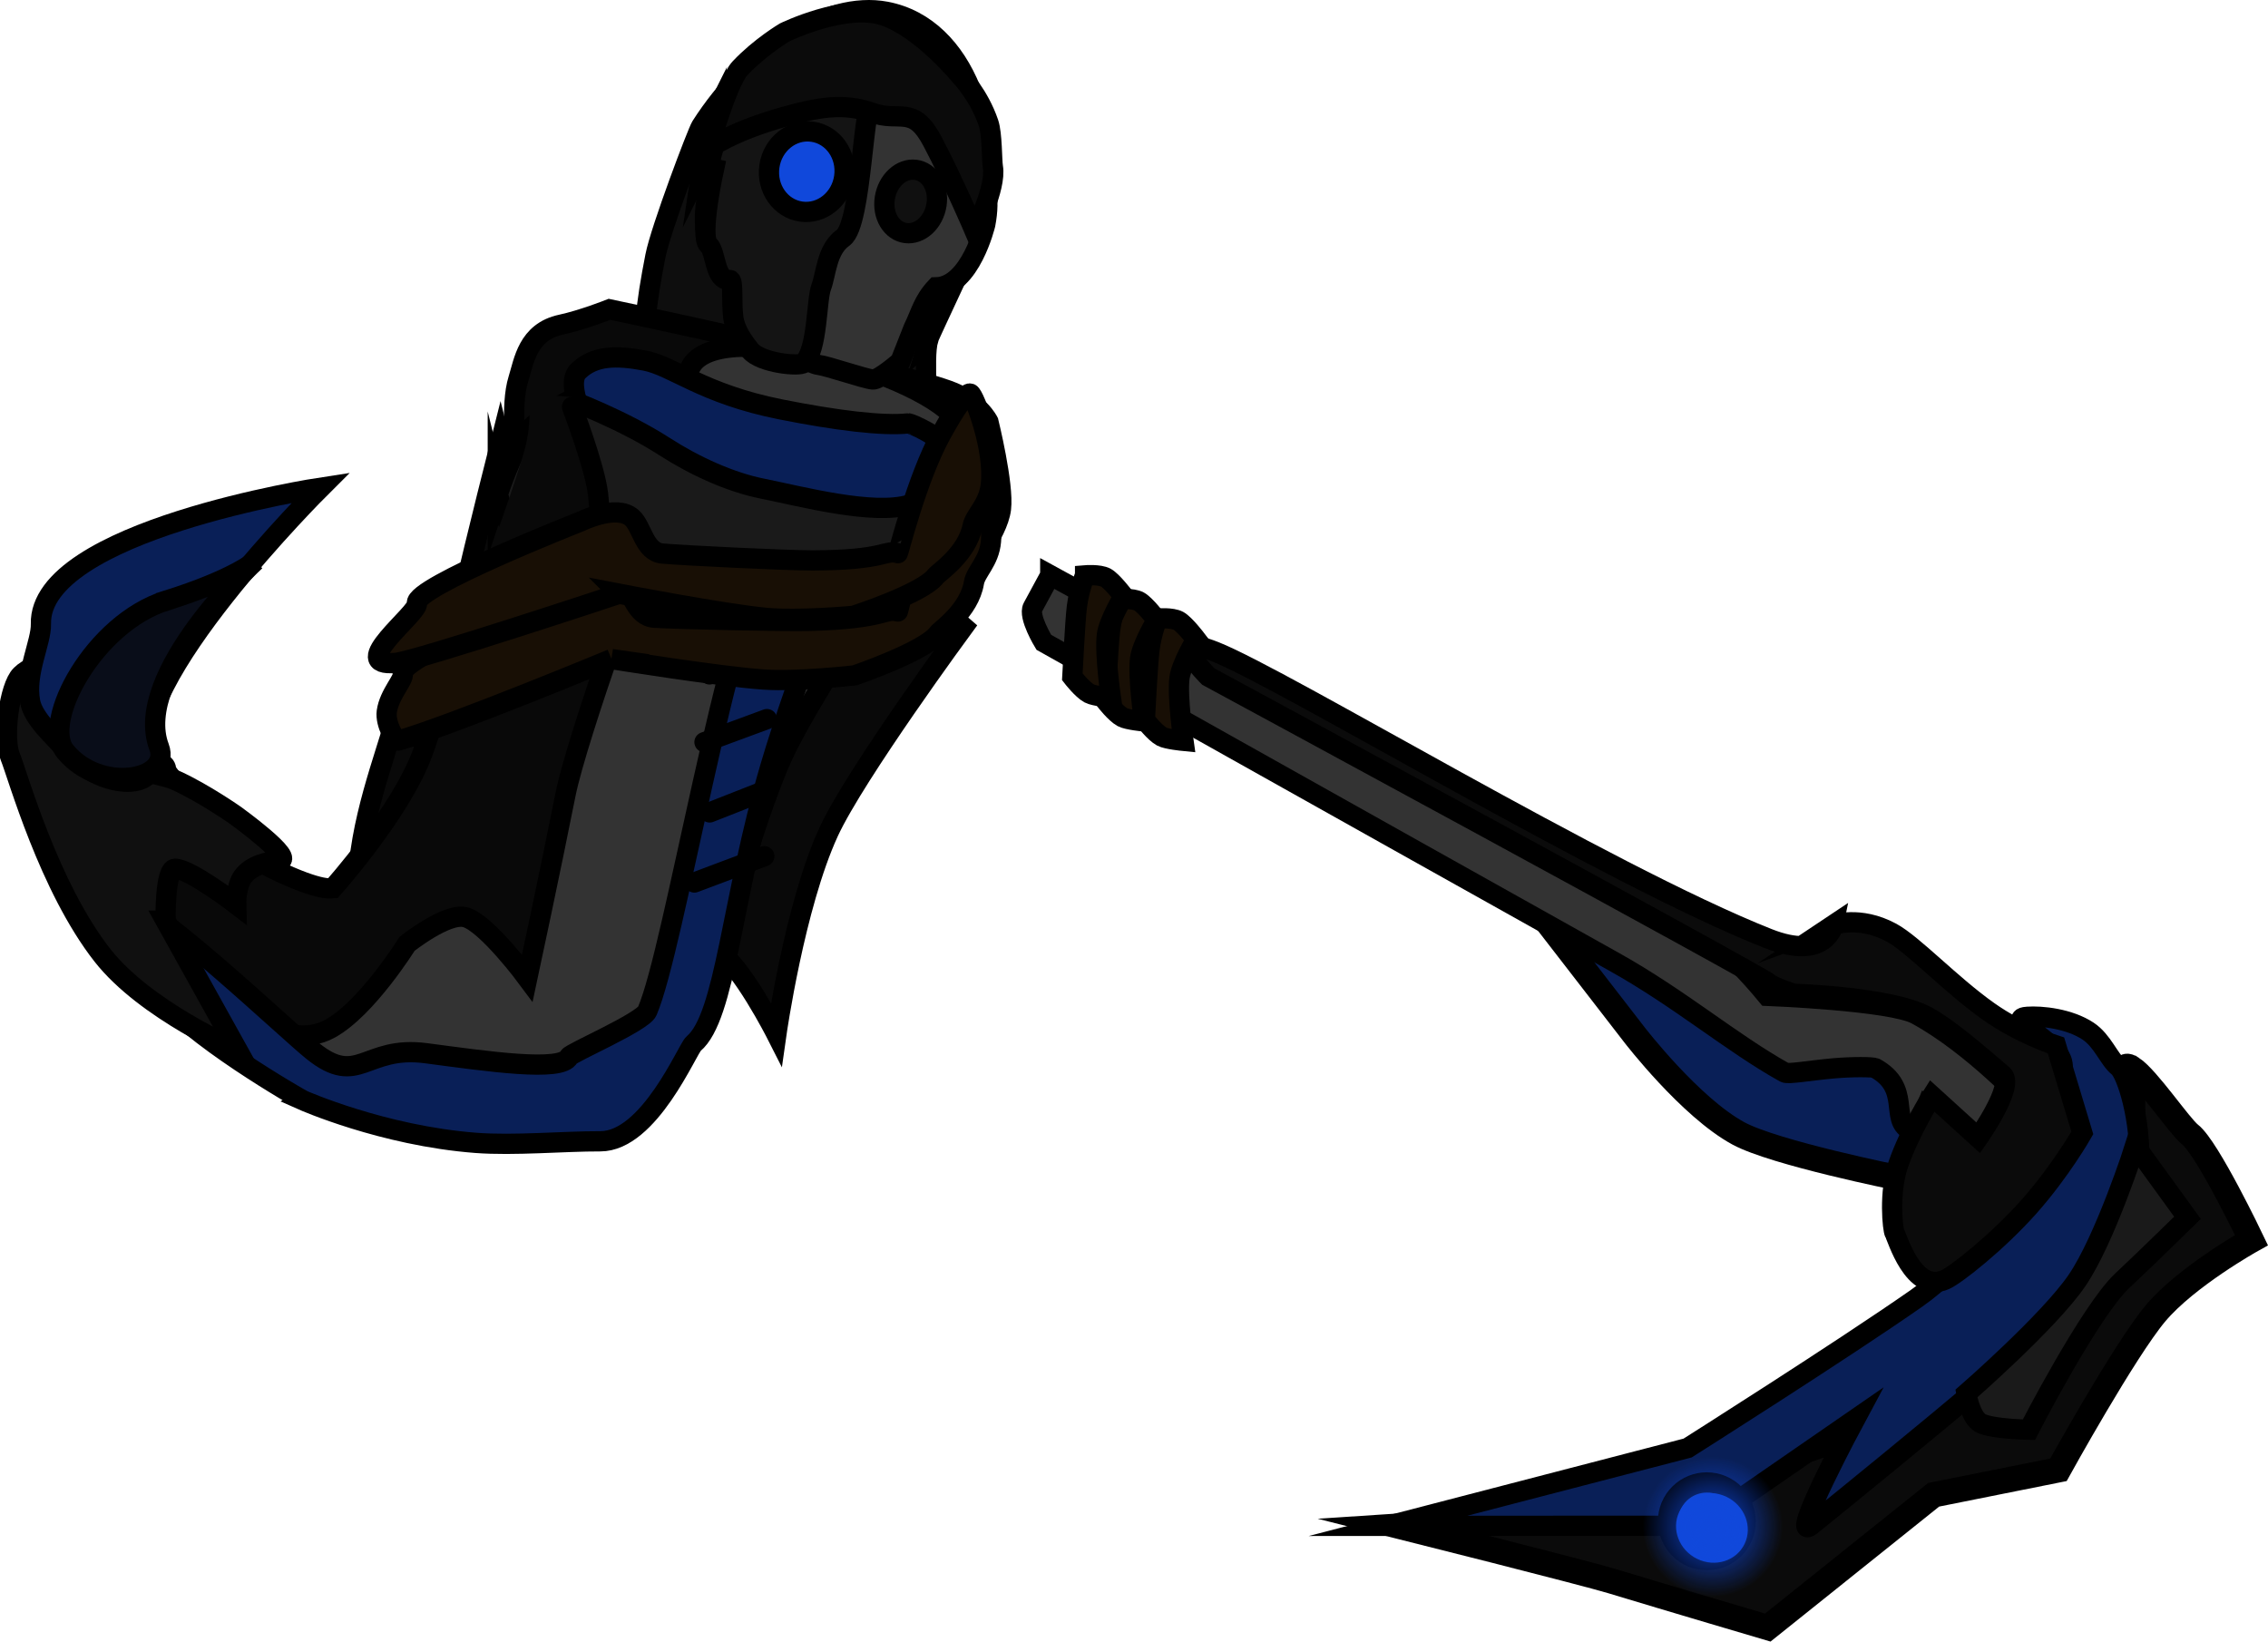 <svg version="1.1" xmlns="http://www.w3.org/2000/svg" xmlns:xlink="http://www.w3.org/1999/xlink" width="224.002" height="162.135" viewBox="0,0,224.002,162.135"><defs><radialGradient cx="340.889" cy="266.349" r="6.924" gradientUnits="userSpaceOnUse" id="color-1"><stop offset="0" stop-color="#1048db"/><stop offset="1" stop-color="#1048db" stop-opacity="0"/></radialGradient></defs><g transform="translate(-171.726,-115.561)"><g data-paper-data="{&quot;isPaintingLayer&quot;:true}" fill-rule="nonzero" stroke="#000000" stroke-linejoin="miter" stroke-miterlimit="10" stroke-dasharray="" stroke-dashoffset="0" style="mix-blend-mode: normal"><path d="M263.415,149.031c-0.645,2.311 0.424,7.29 -1.054,8.206c-1.723,1.068 -5.431,0.574 -8.427,0.569c-3.906,-0.007 -7.31,0.204 -10.749,-0.452c-8.799,-1.676 -8.546,-7.165 -6.73,-16.486c0.522,-2.68 4.171,-12.282 4.513,-12.818c4.796,-7.506 12.419,-12.447 18.27,-11.333c7.927,1.51 11.189,11.972 9.402,20.701c-0.196,0.959 -5.095,11.145 -5.226,11.613z" fill="#0e0e0e" stroke-width="2" stroke-linecap="butt"/><path d="" fill="none" stroke-width="2" stroke-linecap="round"/><path d="M222.744,160.307c0,0 -0.642,-4.672 0.179,-7.293c0.554,-1.768 0.901,-4.681 4.228,-5.39c2.076,-0.443 4.776,-1.512 4.776,-1.512c0,0 26.639,5.604 33.417,8.003c3.031,1.073 4.003,3.097 4.003,3.097c0,0 1.538,6.207 1.24,8.61c-0.316,2.548 -3.421,6.203 -3.421,6.203z" fill="#090909" stroke-width="2" stroke-linecap="butt"/><path d="M227.874,202.183c0,0 9.325,-5.529 13.193,-10.942c2.624,-3.671 4.533,-7.939 7.771,-14.332c3.3,-6.514 7.906,-15.119 7.906,-15.119c0,0 0.4,6.345 1.75,7.884c2.079,2.37 8.395,7.805 8.395,7.805c0,0 -10.712,14.566 -13.331,20.266c-3.357,7.303 -5.151,19.949 -5.151,19.949c0,0 -3.516,-6.934 -5.834,-8.232c-2.041,-1.143 -7.348,0.852 -7.348,0.852c0,0 -6.006,5.344 -10.708,6.241c-6.074,1.159 -11.373,-2.193 -13.363,-3.72c-9.943,-7.634 1.653,-27.36 -0.253,-28.8c-0.962,-0.727 5.224,10.192 10.445,14.254c5.243,4.08 6.528,3.893 6.528,3.893z" fill="#090909" stroke-width="2" stroke-linecap="butt"/><path d="M198.617,220.783c0,0 -11,-7.626 -13.823,-12.555c-3.154,-5.51 -4.219,-18.957 -4.219,-18.957c0,0 6.515,2.644 10.394,6.411c4.267,4.144 6.185,9.506 12.255,10.951c6.046,1.439 20.959,-10.27 21.811,-11.73c2.011,-3.446 12.929,-40.262 15.056,-43.351c3.357,-4.874 24.84,1.476 26.579,6.298c1.46,4.05 -14.392,24.366 -18.12,33.463c-5.183,12.648 -6.635,25.771 -10.108,28.081c-0.673,0.448 -5.38,9.152 -10.316,8.614c-3.641,-0.397 -8.702,-0.475 -12.499,-1.166c-9.293,-1.691 -17.012,-6.057 -17.012,-6.057z" fill="#333333" stroke-width="2" stroke-linecap="butt"/><path d="M204.621,203.264c0,0 6.602,-7.374 8.816,-13.264c1.502,-3.995 2.327,-8.352 3.868,-14.972c1.571,-6.746 3.844,-15.721 3.844,-15.721c0,0 1.389,5.659 2.738,6.715c2.077,1.627 11.992,2.694 11.992,2.694c0,0 -7.149,19.513 -8.307,25.349c-1.484,7.477 -3.763,18.097 -3.763,18.097c0,0 -4.005,-5.407 -6.095,-6c-1.84,-0.522 -5.791,2.628 -5.791,2.628c0,0 -3.952,6.367 -7.599,8.369c-4.711,2.586 -9.878,-3.049 -11.741,-3.933c-9.313,-4.42 -2.938,-21.325 -4.72,-22.151c-0.899,-0.417 5.931,7.933 10.831,10.303c4.92,2.38 5.926,1.886 5.926,1.886z" fill="#090909" stroke-width="2" stroke-linecap="butt"/><path d="M229.844,157.946c0,0 -2.383,-4.379 -1.017,-5.726c1.58,-1.558 3.781,-1.571 6.582,-1.043c2.801,0.529 5.672,3.277 13.434,4.82c5.454,1.084 10.072,1.661 12.617,1.38c0.168,-0.018 3.286,1.286 3.808,2.611c0.644,1.635 -1.862,5.695 -1.862,5.695c0,0 -5.815,0.609 -12.091,0.291c-3.241,-0.164 -7.814,0.084 -10.288,-0.537c-6.59,-1.653 -11.184,-7.491 -11.184,-7.491z" fill="#091f57" stroke-width="2" stroke-linecap="butt"/><path d="M201.596,224.209c0,0 -11.43,-6.421 -14.644,-11.023c-1.313,-1.88 -5.482,-9.855 -3.248,-9.097c3.878,1.316 16.271,13.147 18.893,15.264c4.546,3.669 5.157,-0.565 11.202,0.232c6.022,0.794 13.439,1.89 14.13,0.349c0.163,-0.364 7.264,-3.424 7.731,-4.516c2.687,-6.282 7.722,-38.178 12.435,-46.204c2.645,-4.505 7.801,-0.396 7.801,-0.396c0,0 -5.327,13.065 -8.095,22.496c-3.849,13.113 -4.406,24.667 -7.568,27.327c-0.613,0.516 -4.371,9.66 -9.227,9.644c-3.582,-0.012 -8.516,0.443 -12.277,0.155c-9.207,-0.703 -17.134,-4.23 -17.134,-4.23z" fill="#091f57" stroke-width="2" stroke-linecap="butt"/><path d="M220.893,164.368c0,0 1.494,-4.527 2.884,-6.136c1.608,-1.861 4.241,-3.159 4.241,-3.159c0,0 5.154,1.898 9.353,4.603c2.98,1.92 6.493,3.514 9.638,4.143c3.868,0.774 10.965,2.669 14.554,1.583c2.493,-0.754 -0.098,5.657 -0.098,5.657c0,0 -15.605,2.422 -22.682,0.564c-2.197,-0.577 -3.967,-3.354 -6.923,-3.235c-1.95,0.079 -5.16,3.275 -6.702,2.587c-2.949,-1.317 -4.265,-6.607 -4.265,-6.607z" fill="#1a1a1a" stroke-width="2" stroke-linecap="butt"/><path d="M260.655,151.26c0,0 -2.096,1.848 -2.733,1.784c-0.858,-0.086 -4.471,-1.339 -5.347,-1.441c-0.741,-0.086 -3.213,-1.458 -3.213,-1.458c0,0 -1.393,0.625 -1.976,0.559c-0.76,-0.085 -2.195,-1.028 -2.195,-1.028c0,0 -0.505,-2.154 -0.294,-3.244c-0.334,-1.209 0.354,-3.791 -0.065,-4.421c-2.83,-1.005 -4.13,-2.684 -3.176,-7.608c0.716,-3.694 3.271,-6.397 5.148,-8.689c2.948,-3.598 5.972,-5.678 10.941,-5.123c3.554,0.397 4.612,4.501 6.66,6.868c2.638,3.05 5.667,4.927 4.631,10.272c0,0 -1.466,6.139 -4.864,6.208c-1.276,1.365 -1.485,2.525 -2.23,4.051z" fill="#333333" stroke-width="2" stroke-linecap="butt"/><path d="M241.727,132.115c0,0 0.701,-4.018 1.939,-4.453c1.774,-0.624 5.929,-3.573 8.536,-3.933c4.589,-0.634 7.432,1.552 5.856,1.356c-1.139,-0.142 -1.145,12.592 -3.065,13.962c-1.625,1.16 -1.668,3.563 -2.16,4.873c-0.482,1.284 -0.333,6.142 -1.704,7.479c-0.417,0.406 -4.303,0.02 -5.304,-1.233c-0.685,-0.858 -1.51,-1.98 -1.674,-3.256c-0.206,-1.604 0.047,-3.729 -0.356,-3.703c-1.527,0.098 -1.304,-2.75 -2.094,-3.468c-0.928,-0.844 0.547,-7.509 0.547,-7.509z" fill="#141414" stroke-width="2" stroke-linecap="butt"/><path d="M247.716,131.989c0.312,-2.178 2.218,-3.708 4.258,-3.417c2.04,0.291 3.44,2.293 3.129,4.471c-0.312,2.178 -2.218,3.708 -4.258,3.417c-2.04,-0.291 -3.44,-2.293 -3.129,-4.471z" fill="#1048db" stroke-width="2" stroke-linecap="butt"/><path d="M259.116,135.127c0.267,-1.725 1.627,-2.975 3.037,-2.793c1.41,0.182 2.337,1.728 2.069,3.453c-0.267,1.725 -1.627,2.975 -3.037,2.793c-1.41,-0.182 -2.337,-1.728 -2.069,-3.453z" fill="#101010" stroke-width="2" stroke-linecap="butt"/><path d="M243.656,125.724c0,0 6.856,-3.611 9.455,-4.216c2.568,-0.597 6.048,0.61 6.048,0.61" fill="none" stroke-width="2" stroke-linecap="round"/><path d="M241.259,174.28l5.691,-1.677" fill="none" stroke-width="2" stroke-linecap="round"/><path d="M241.804,182.17l6.158,-2.566" fill="none" stroke-width="2" stroke-linecap="round"/><path d="M247.474,186.585l-6.169,2.276" fill="none" stroke-width="2" stroke-linecap="round"/><path d="M246.747,193.865l-4.931,1.937" fill="none" stroke-width="2" stroke-linecap="round"/><path d="M247.214,200.128l-6.908,2.596" fill="none" stroke-width="2" stroke-linecap="round"/><path d="M188.079,206.492l7.097,12.761c0,0 -9.066,-3.892 -13.33,-9.335c-5.304,-6.771 -8.331,-17.708 -9.12,-19.656c-0.734,-1.813 -0.092,-6.891 1.074,-8.031c2.939,-2.874 9.841,0.615 11.066,7.212c0.556,2.992 2.322,2.323 4.29,3.227c2.739,1.259 5.787,3.396 5.787,3.396c0,0 6.147,4.431 4.302,4.523c-1.05,0.052 -2.706,0.425 -3.525,1.55c-0.713,0.981 -0.663,2.738 -0.663,2.738c0,0 -4.551,-3.496 -6.033,-3.512c-1.036,-0.011 -0.945,5.126 -0.945,5.126z" fill="#101010" stroke-width="2" stroke-linecap="butt"/><path d="M175.768,177.198c-0.234,-9.239 27.625,-13.475 27.625,-13.475c0,0 -19.601,19.515 -16.896,26.661c1.237,3.269 -4.95,3.365 -8.385,-0.85c-0.922,-1.131 -3.082,-2.904 -3.412,-4.677c-0.528,-2.834 1.114,-5.855 1.068,-7.659z" fill="#091f57" stroke-width="2" stroke-linecap="butt"/><path d="M188.13,174.886c6.787,-2.119 8.824,-3.931 8.824,-3.931c0,0 -12.22,11.248 -9.516,18.394c1.237,3.269 -5.837,4.631 -9.272,0.416c-2.396,-2.94 2.883,-12.668 9.964,-14.879z" fill="#090d19" stroke-width="2" stroke-linecap="butt"/><path d="M217.82,176.52c0,0 4.594,-12.45 5.712,-16.494c0.825,-2.983 0.389,-5.571 0.389,-5.571l4.379,0.322c0,0 2.981,9.891 2.163,13.31c-0.981,4.099 -5.863,10.753 -5.863,10.753z" fill="#090909" stroke-width="0" stroke-linecap="butt"/><path d="M228.219,155.741c0,0 2.243,5.865 2.572,8.596c0.321,2.665 0.043,4.181 0.043,4.181" fill="none" stroke-width="2" stroke-linecap="round"/><path d="M232.124,180.658c0,0 -15.775,6.545 -21.062,8.051c-0.297,0.085 -1.295,-1.667 -1.135,-2.852c0.234,-1.731 1.736,-3.197 1.574,-3.748c-0.464,-1.574 16.334,-8.495 16.334,-8.495c0,0 3.608,-1.855 5.263,-0.509c1.082,0.88 1.4,3.351 3.268,3.468c2.21,0.139 12.841,0.378 15.361,0.31c7.567,-0.204 7.27,-1.276 8.679,-0.925c0.067,0.017 1.577,-7.349 3.897,-11.861c1.379,-2.682 2.444,-4.224 2.802,-4.117c0.412,0.124 2.801,5.502 2.496,9.043c-0.17,1.981 -1.501,2.99 -1.68,4.076c-0.46,2.79 -3.295,4.681 -3.554,5.044c-1.236,1.734 -8.224,4.121 -8.224,4.121c0,0 -5.553,0.642 -8.947,0.415c-4.366,-0.292 -15.074,-2.022 -15.074,-2.022z" fill="#180f05" stroke-width="2" stroke-linecap="butt"/><path d="M232.888,174.205c0,0 -19.994,6.634 -22.088,6.827c-4.988,0.46 2.332,-4.944 2.107,-5.876c-0.382,-1.58 16.134,-8.077 16.134,-8.077c0,0 3.563,-1.763 5.105,-0.381c1.008,0.904 1.211,3.374 3.011,3.536c2.129,0.192 12.387,0.686 14.824,0.679c7.318,-0.022 7.076,-1.098 8.422,-0.713c0.064,0.018 1.832,-7.289 4.263,-11.732c1.445,-2.64 2.539,-4.153 2.88,-4.037c0.393,0.133 2.474,5.553 2.03,9.076c-0.248,1.971 -1.575,2.945 -1.794,4.023c-0.562,2.771 -3.38,4.588 -3.645,4.943c-1.267,1.699 -8.116,3.911 -8.116,3.911c0,0 -5.391,0.507 -8.659,0.199c-4.205,-0.396 -14.475,-2.379 -14.475,-2.379z" fill="#180f05" stroke-width="2" stroke-linecap="butt"/><g stroke-linecap="butt"><path d="M323.573,205.378c0,0 26.696,10.752 33.598,14.627c3.62,2.033 4.772,6.919 4.772,6.919l-2.699,4.982c0,0 -12.24,-2.461 -15.815,-4.398c-4.77,-2.585 -10.27,-9.734 -10.27,-9.734z" fill="#091f57" stroke-width="2.5"/><path d="M382.28,221.072c1.549,1.018 4.711,5.734 5.74,6.536c1.742,1.357 6.074,10.44 6.074,10.44c0,0 -6.396,3.566 -9.471,7.225c-3.075,3.659 -9.591,15.457 -9.591,15.457l-12.325,2.467l-16.383,13.116c0,0 -9.696,-2.86 -15.411,-4.594c-2.672,-0.811 -20.976,-5.414 -20.976,-5.414c0,0 37.368,-2.374 56.33,-14.922c9.829,-6.504 15.104,-21.69 15.854,-23.479c1.067,-2.544 -1.813,-8.125 0.157,-6.832z" fill="#0b0b0b" stroke-width="2.5"/><path d="M371.925,215.99c1.442,-0.113 4.189,0.188 6.033,1.414c1.451,0.964 2.05,2.776 3.01,3.54c0.805,0.641 2.267,5.303 2.022,9.789c-0.251,4.571 -2.224,8.972 -2.945,10.165c-1.601,2.652 -21.118,18.585 -29.444,25.32c-2.283,1.846 4.325,-10.456 4.325,-10.456l-15.195,10.497l-30.911,0.009l29.586,-7.688c0,0 15.336,-9.703 22.605,-14.784c9.534,-6.664 13.567,-20.627 14.327,-22.411c1.082,-2.536 -5.991,-5.193 -3.415,-5.395z" fill="#091f57" stroke-width="2"/><path d="M275.456,172.368c0,0 54.191,29.673 64.065,35.115c2.768,1.526 6.747,6.435 6.747,6.435c0,0 12.2,0.468 14.709,1.828c5.615,3.042 11.021,8.928 11.021,8.928l-3.017,5.569l-6.974,-5.371c0,0 -1.024,2.63 -1.702,2.263c-1.911,-1.035 0.192,-4.097 -3.349,-6.069c-0.25,-0.139 -2.292,-0.151 -4.182,0.018c-2.265,0.203 -4.44,0.597 -4.777,0.41c-5.24,-2.916 -10.301,-7.275 -16.802,-10.908c-25.563,-14.287 -56.375,-31.585 -56.375,-31.585c0,0 -1.566,-2.568 -1.084,-3.457c0.521,-0.961 1.72,-3.174 1.72,-3.174z" fill="#333333" stroke-width="2"/><path d="M352.809,206.91c0,0 2.583,-0.939 5.727,0.765c2.149,1.165 5.827,5.114 9.573,7.77c3.195,2.266 6.681,3.374 6.681,3.374l2.6,8.636c0,0 -2.151,3.778 -5.275,7.291c-3.111,3.497 -7.193,6.728 -8.289,7.214c-3.121,1.385 -4.726,-4.218 -4.974,-4.611c-0.188,-0.298 -0.594,-4.009 0.358,-6.774c1.139,-3.309 3.345,-6.774 3.345,-6.774l4.556,4.143c0,0 3.646,-5.174 2.393,-6.238c-2.19,-1.857 -5.259,-4.563 -7.483,-5.768c-3.587,-1.944 -13.126,-2.223 -13.126,-2.223c0,0 -2.012,-0.643 -2.434,-1.027c-0.879,-0.802 -55.396,-30.306 -55.396,-30.306c0,0 -4.567,-4.535 0.66,-2.459c6.918,2.748 38.633,22.009 54.64,28.341c5.726,2.265 6.445,-1.355 6.445,-1.355z" fill="#0b0b0b" stroke-width="2"/><path d="M342.13,262.443c1.861,1.008 2.553,3.335 1.544,5.197c-1.008,1.861 -3.335,2.553 -5.197,1.544c-1.861,-1.008 -2.553,-3.335 -1.544,-5.197c1.008,-1.861 3.335,-2.553 5.197,-1.544z" fill="#1449cd" stroke-width="2"/><g stroke-width="0"><path d="M342.262,263.409c1.784,0.867 2.578,2.94 1.774,4.63c-0.804,1.69 -2.902,2.357 -4.686,1.489c-1.784,-0.867 -2.578,-2.94 -1.774,-4.63c0.804,-1.69 2.902,-2.357 4.686,-1.489z" fill="#1048db"/><path d="M343.864,260.096c3.645,1.772 5.269,6.008 3.626,9.462c-1.643,3.453 -5.93,4.816 -9.575,3.044c-3.645,-1.772 -5.269,-6.008 -3.626,-9.462c1.643,-3.453 5.93,-4.816 9.575,-3.044z" fill="url(#color-1)"/></g><path d="M286.063,176.648c0,0 1.407,-0.118 2.054,0.233c0.622,0.337 1.756,1.832 1.756,1.832c0,0 -1.48,2.428 -1.658,3.837c-0.229,1.824 0.397,6.187 0.397,6.187c0,0 -1.65,-0.16 -2.139,-0.425c-0.702,-0.38 -1.671,-1.639 -1.671,-1.639c0,0 0.273,-5.491 0.452,-6.918c0.229,-1.818 0.809,-3.106 0.809,-3.106z" fill="#180f05" stroke-width="2"/><path d="M282.173,174.73c0,0 1.407,-0.118 2.054,0.233c0.622,0.337 1.756,1.832 1.756,1.832c0,0 -1.48,2.428 -1.658,3.837c-0.229,1.824 0.397,6.187 0.397,6.187c0,0 -1.65,-0.16 -2.139,-0.425c-0.702,-0.38 -1.671,-1.639 -1.671,-1.639c0,0 0.273,-5.491 0.452,-6.918c0.229,-1.818 0.809,-3.106 0.809,-3.106z" fill="#180f05" stroke-width="2"/><path d="M278.895,172.385c0,0 1.407,-0.118 2.054,0.233c0.622,0.337 1.756,1.832 1.756,1.832c0,0 -1.48,2.428 -1.658,3.837c-0.229,1.824 0.397,6.187 0.397,6.187c0,0 -1.65,-0.16 -2.139,-0.425c-0.702,-0.38 -1.671,-1.639 -1.671,-1.639c0,0 0.273,-5.491 0.452,-6.918c0.229,-1.818 0.809,-3.106 0.809,-3.106z" fill="#180f05" stroke-width="2"/><path d="M382.61,228.72l5.165,7.12c0,0 -3.941,3.871 -6.448,6.222c-3.187,2.989 -9.215,14.711 -9.215,14.711c0,0 -3.744,-0.062 -4.797,-0.671c-1.004,-0.581 -1.379,-2.903 -1.379,-2.903c0,0 8.165,-7.111 10.935,-11.178c2.788,-4.093 5.739,-13.302 5.739,-13.302z" fill="#1a1a1a" stroke-width="2"/></g><path d="M241.058,132.048c0.391,-0.776 2.365,-8.274 3.77,-9.76c1.999,-2.115 4.406,-3.533 4.406,-3.533c0,0 5.993,-2.915 9.759,-1.66c3.766,1.255 7.636,6.005 7.636,6.005c0,0 1.776,1.815 2.727,4.609c0.37,1.087 0.32,3.692 0.434,4.348c0.358,2.071 -1.812,6.284 -1.812,6.284c0,0 -2.092,-4.896 -4.142,-8.792c-1.948,-3.703 -3.194,-1.859 -6.012,-2.864c-2.818,-1.004 -5.42,-0.491 -8.645,0.41c-2.42,0.676 -4.759,1.571 -6.35,2.471c-1.18,0.668 -1.424,-0.976 -1.195,-1.43z" fill="#0b0b0b" stroke-width="2" stroke-linecap="butt"/></g></g></svg>
